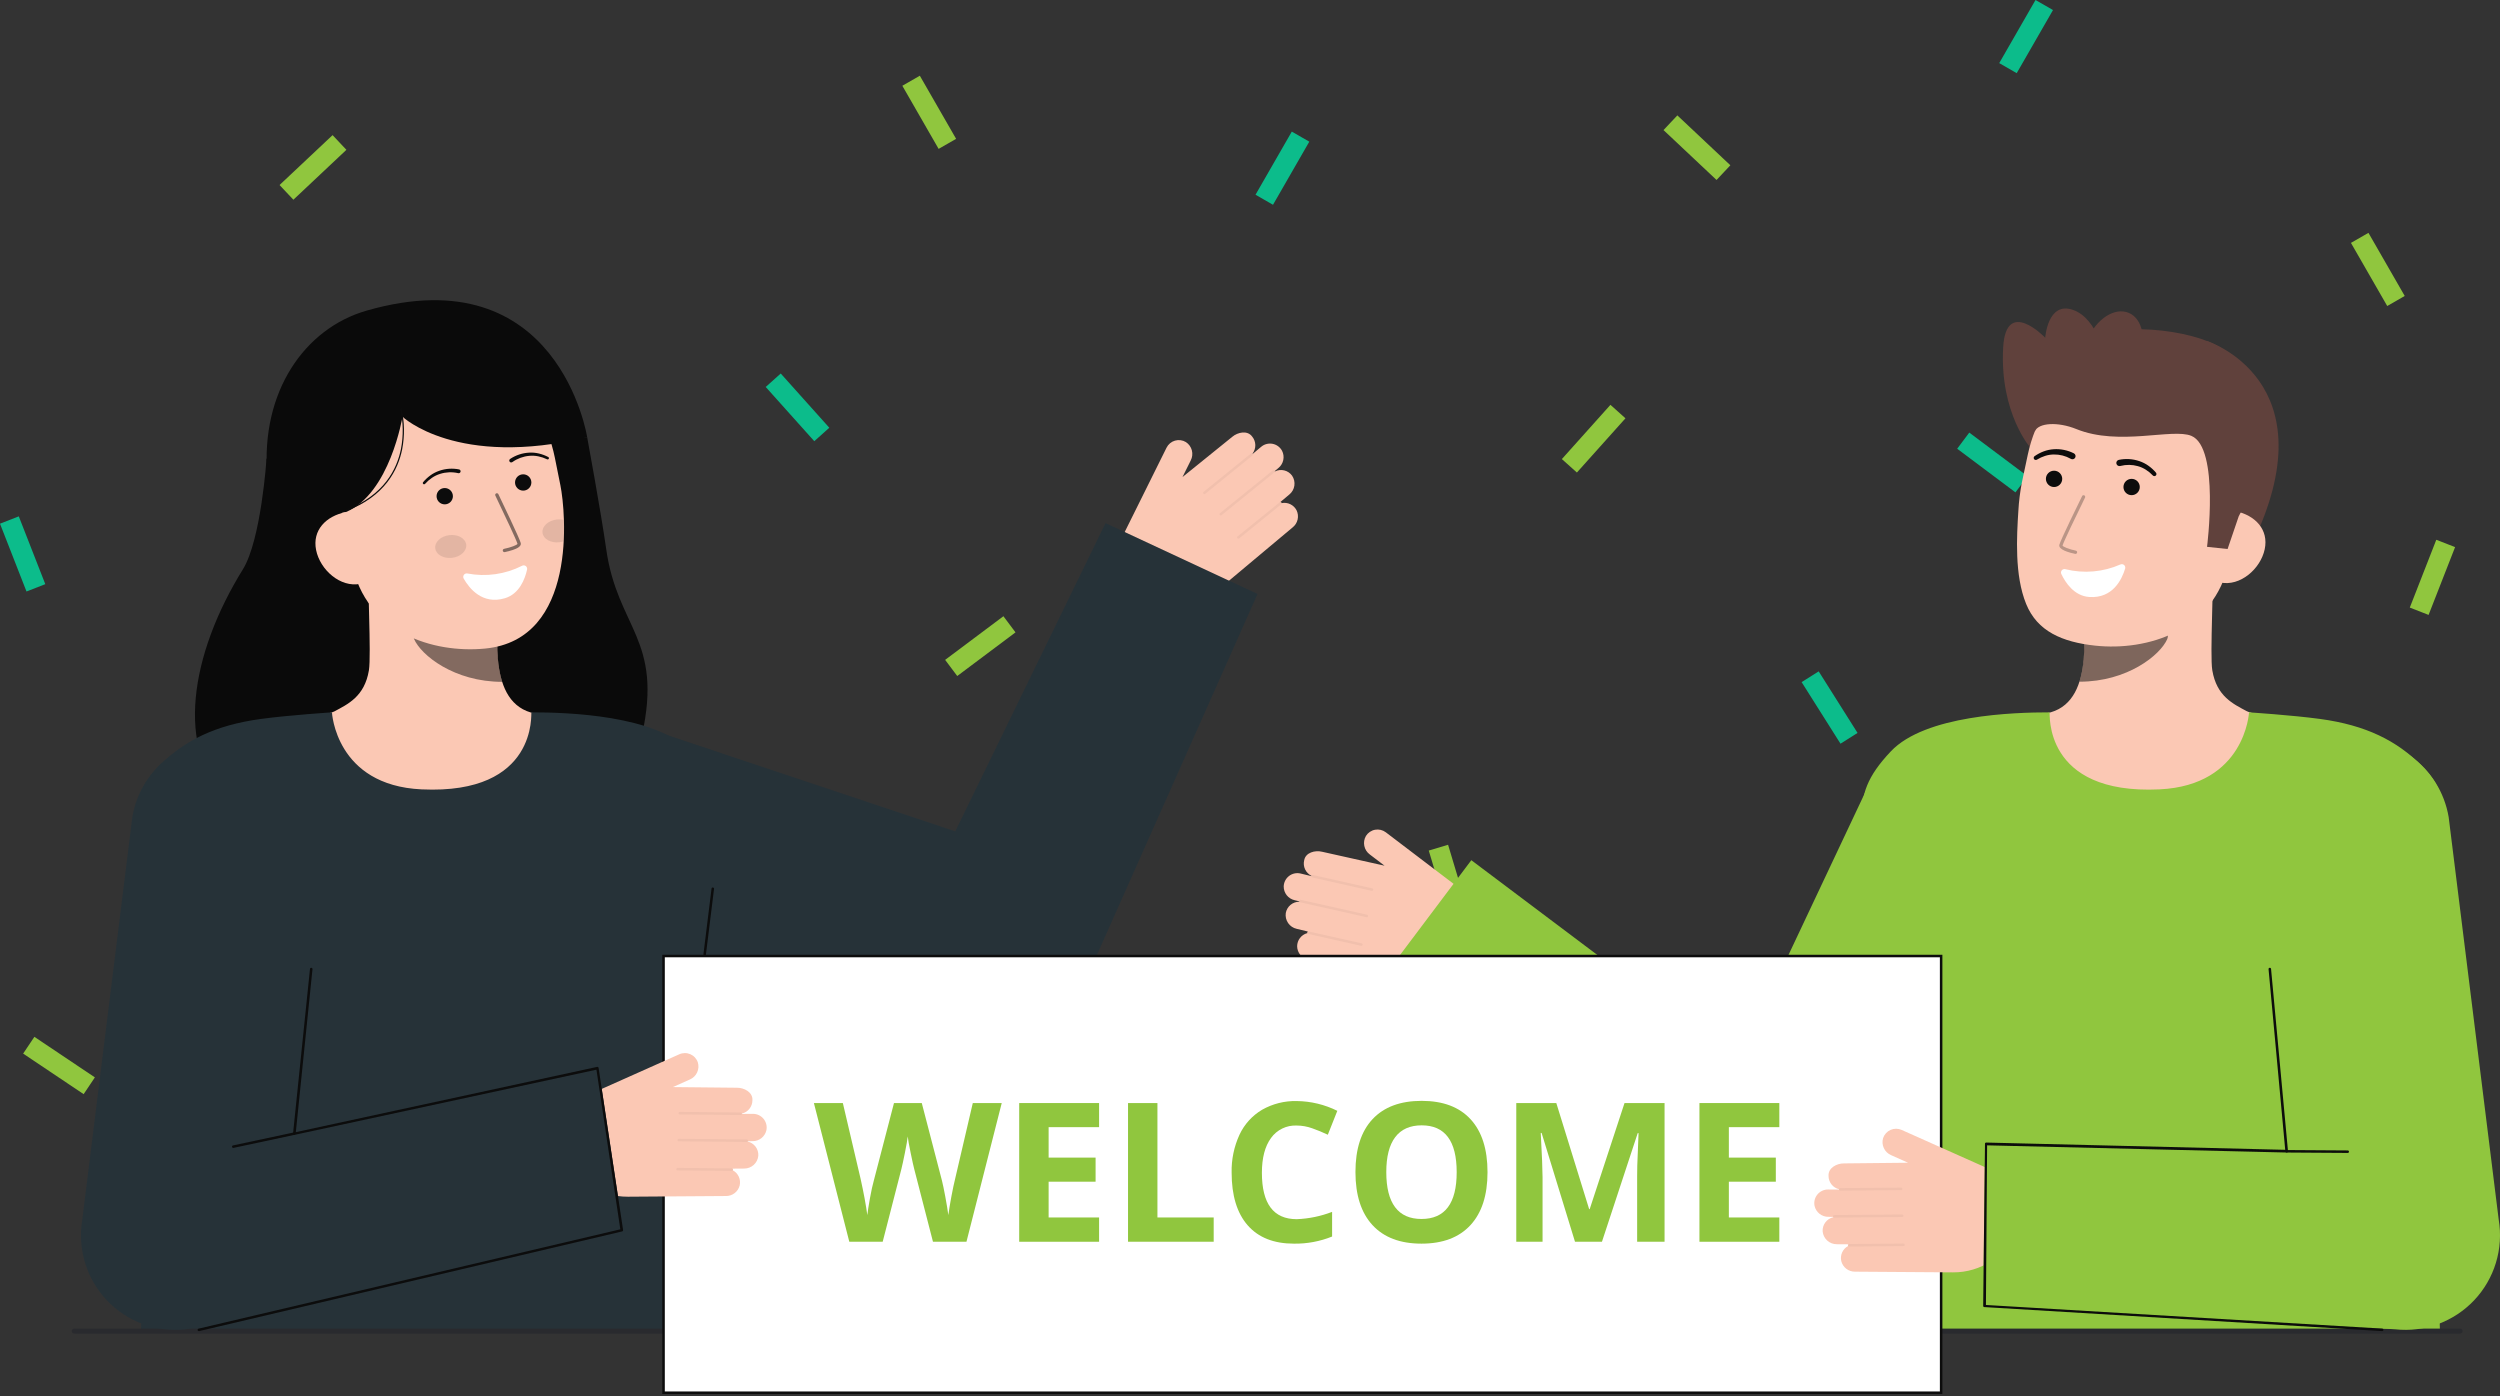 <svg width="308" height="172" viewBox="0 0 308 172" fill="none" xmlns="http://www.w3.org/2000/svg">
<rect x="0" y="0" width="308" height="172" fill="#333333" stroke="none"/>
<path d="M300.152 66.5L296.887 74.853L299.202 75.758L302.467 67.405L300.152 66.5Z" fill="#90C63E"/>
<path d="M96.187 46.016L94.336 47.674L100.32 54.355L102.171 52.697L96.187 46.016Z" fill="#0CBC8B"/>
<path d="M123.62 75.919L116.441 81.296L117.932 83.285L125.11 77.908L123.62 75.919Z" fill="#90C63E"/>
<path d="M206.649 14.215L204.945 16.025L211.477 22.172L213.181 20.362L206.649 14.215Z" fill="#90C63E"/>
<path d="M159.15 16.214L154.68 23.99L156.834 25.229L161.305 17.453L159.15 16.214Z" fill="#0CBC8B"/>
<path d="M224.063 82.712L221.961 84.038L226.748 91.623L228.849 90.297L224.063 82.712Z" fill="#0CBC8B"/>
<path d="M126.598 119.648L124.375 120.759L128.383 128.782L130.607 127.672L126.598 119.648Z" fill="#0CBC8B"/>
<path d="M94.068 98.537L91.492 107.128L93.873 107.842L96.448 99.25L94.068 98.537Z" fill="#367CFF"/>
<path d="M249.656 125.308L242.207 130.304L243.591 132.368L251.041 127.373L249.656 125.308Z" fill="#367CFF"/>
<path d="M250.775 -0L246.305 7.775L248.459 9.014L252.93 1.238L250.775 -0Z" fill="#0CBC8B"/>
<path d="M2.315 63.615L0 64.519L3.265 72.873L5.58 71.968L2.315 63.615Z" fill="#0CBC8B"/>
<path d="M242.615 53.295L241.125 55.284L248.304 60.661L249.794 58.672L242.615 53.295Z" fill="#0CBC8B"/>
<path d="M40.974 16.648L34.441 22.795L36.145 24.605L42.677 18.458L40.974 16.648Z" fill="#90C63E"/>
<path d="M113.323 9.329L111.168 10.567L115.638 18.343L117.793 17.105L113.323 9.329Z" fill="#90C63E"/>
<path d="M25.435 106.96L20.648 114.545L22.75 115.871L27.537 108.286L25.435 106.96Z" fill="#0CBC8B"/>
<path d="M4.236 127.738L2.852 129.804L10.305 134.8L11.689 132.734L4.236 127.738Z" fill="#90C63E"/>
<path d="M291.792 28.686L289.637 29.925L294.107 37.701L296.262 36.462L291.792 28.686Z" fill="#90C63E"/>
<path d="M198.406 49.876L192.422 56.558L194.273 58.216L200.257 51.535L198.406 49.876Z" fill="#90C63E"/>
<path d="M145.872 125.185L141.863 133.209L144.087 134.32L148.095 126.296L145.872 125.185Z" fill="#0CBC8B"/>
<path d="M178.404 104.075L176.023 104.789L178.599 113.38L180.98 112.667L178.404 104.075Z" fill="#90C63E"/>
<path d="M179.202 108.979L170.731 102.539C170.545 102.398 170.331 102.297 170.104 102.242C169.876 102.188 169.64 102.182 169.41 102.224C169.18 102.265 168.961 102.355 168.768 102.486C168.574 102.617 168.41 102.787 168.286 102.985C168.068 103.358 167.996 103.798 168.084 104.221C168.172 104.644 168.414 105.019 168.763 105.273L170.579 106.654L162.874 104.934C162.021 104.728 160.842 105.02 160.674 105.993C160.584 106.363 160.623 106.752 160.784 107.097C160.944 107.442 161.217 107.723 161.558 107.893C161.554 107.901 161.55 107.908 161.548 107.917C161.548 107.923 161.548 107.93 161.548 107.936L160.232 107.618C159.988 107.559 159.735 107.556 159.489 107.607C159.244 107.659 159.013 107.765 158.814 107.917C158.615 108.07 158.452 108.264 158.337 108.488C158.223 108.711 158.16 108.957 158.152 109.207C158.149 109.602 158.281 109.986 158.526 110.296C158.772 110.605 159.117 110.82 159.502 110.906L160.061 111.041C160.065 111.059 160.072 111.076 160.081 111.092C159.682 111.089 159.294 111.227 158.987 111.484C158.681 111.74 158.475 112.096 158.407 112.49C158.346 112.923 158.45 113.364 158.698 113.723C158.947 114.083 159.322 114.336 159.749 114.431L161.141 114.767C161.118 114.776 161.097 114.791 161.081 114.809C161.065 114.828 161.053 114.85 161.047 114.874C161.042 114.903 161.045 114.933 161.056 114.96C160.699 115.055 160.384 115.266 160.158 115.558C159.932 115.85 159.809 116.209 159.807 116.578C159.813 116.966 159.949 117.341 160.194 117.641C160.439 117.942 160.779 118.151 161.158 118.235L172.893 121.07C174.535 121.467 176.258 121.364 177.841 120.775C179.424 120.186 180.795 119.138 181.779 117.765C182.627 116.581 182.98 115.113 182.763 113.673C182.545 112.233 181.775 110.934 180.616 110.053L179.202 108.979Z" fill="#FBC8B4"/>
<g opacity="0.2">
<path opacity="0.2" d="M169.175 109.635C169.165 109.674 169.14 109.708 169.106 109.729C169.071 109.751 169.03 109.757 168.99 109.749L161.664 108.102C161.644 108.097 161.625 108.089 161.609 108.077C161.592 108.066 161.578 108.051 161.567 108.033C161.556 108.016 161.549 107.997 161.545 107.977C161.542 107.957 161.542 107.936 161.547 107.916C161.551 107.896 161.56 107.877 161.571 107.861C161.583 107.844 161.598 107.83 161.615 107.819C161.633 107.808 161.652 107.801 161.672 107.797C161.692 107.794 161.713 107.794 161.733 107.799L169.058 109.445C169.078 109.45 169.097 109.458 169.114 109.47C169.131 109.482 169.145 109.497 169.156 109.514C169.167 109.531 169.174 109.551 169.177 109.571C169.181 109.591 169.18 109.612 169.176 109.632L169.175 109.635Z" fill="#0C0C0C"/>
</g>
<g opacity="0.2">
<path opacity="0.2" d="M168.538 112.884C168.528 112.924 168.503 112.958 168.468 112.98C168.433 113.001 168.392 113.008 168.352 112.998L160.176 111.162C160.156 111.158 160.137 111.149 160.12 111.138C160.104 111.126 160.09 111.111 160.079 111.093C160.068 111.076 160.06 111.057 160.057 111.037C160.053 111.016 160.054 110.996 160.059 110.976C160.069 110.936 160.094 110.902 160.129 110.88C160.163 110.858 160.205 110.851 160.245 110.858L168.421 112.695C168.441 112.699 168.46 112.707 168.476 112.719C168.493 112.731 168.507 112.746 168.518 112.763C168.529 112.781 168.536 112.8 168.54 112.82C168.543 112.84 168.543 112.861 168.538 112.881V112.884Z" fill="#0C0C0C"/>
</g>
<g opacity="0.2">
<path opacity="0.2" d="M167.867 116.409C167.857 116.449 167.832 116.483 167.798 116.504C167.763 116.525 167.722 116.532 167.682 116.524L161.16 115.059C161.12 115.05 161.085 115.025 161.063 114.99C161.041 114.956 161.034 114.914 161.043 114.873C161.052 114.833 161.076 114.798 161.111 114.776C161.146 114.754 161.188 114.747 161.228 114.756L167.75 116.22C167.77 116.225 167.789 116.233 167.806 116.245C167.822 116.257 167.837 116.272 167.848 116.289C167.859 116.306 167.866 116.326 167.87 116.346C167.873 116.366 167.872 116.387 167.868 116.407L167.867 116.409Z" fill="#0C0C0C"/>
</g>
<path d="M138.989 64.686L143.719 55.154C143.823 54.945 143.969 54.759 144.149 54.609C144.328 54.46 144.537 54.349 144.762 54.284C144.986 54.22 145.222 54.203 145.454 54.234C145.686 54.265 145.908 54.345 146.107 54.467C146.469 54.704 146.729 55.066 146.838 55.484C146.947 55.902 146.897 56.346 146.698 56.729L145.683 58.773L151.822 53.81C152.495 53.246 153.682 52.985 154.264 53.782C154.508 54.074 154.646 54.44 154.656 54.82C154.665 55.201 154.545 55.573 154.316 55.877C154.323 55.882 154.329 55.888 154.335 55.894C154.338 55.899 154.341 55.905 154.344 55.911L155.382 55.041C155.574 54.88 155.8 54.764 156.043 54.702C156.286 54.639 156.539 54.631 156.786 54.679C157.032 54.727 157.264 54.829 157.466 54.978C157.667 55.127 157.833 55.32 157.951 55.541C158.13 55.893 158.182 56.296 158.099 56.682C158.017 57.068 157.804 57.414 157.496 57.663L157.055 58.033C157.06 58.05 157.061 58.069 157.059 58.087C157.416 57.906 157.825 57.858 158.213 57.951C158.602 58.045 158.944 58.273 159.18 58.596C159.427 58.956 159.53 59.397 159.466 59.83C159.403 60.263 159.179 60.656 158.838 60.93L157.741 61.849C157.766 61.847 157.791 61.851 157.814 61.86C157.837 61.87 157.857 61.884 157.873 61.903C157.891 61.927 157.902 61.955 157.904 61.984C158.266 61.911 158.642 61.959 158.974 62.121C159.306 62.283 159.576 62.549 159.742 62.879C159.909 63.229 159.953 63.626 159.867 64.004C159.781 64.382 159.57 64.72 159.267 64.964L150.012 72.716C148.717 73.801 147.128 74.474 145.448 74.65C143.768 74.825 142.074 74.495 140.583 73.702C139.298 73.017 138.33 71.859 137.885 70.473C137.44 69.086 137.553 67.581 138.2 66.276L138.989 64.686Z" fill="#FBC8B4"/>
<g opacity="0.2">
<path opacity="0.2" d="M148.262 60.819C148.288 60.85 148.326 60.87 148.367 60.874C148.407 60.877 148.448 60.865 148.479 60.839L154.312 56.111C154.344 56.085 154.365 56.047 154.369 56.007C154.373 55.965 154.361 55.925 154.335 55.892C154.309 55.861 154.271 55.84 154.23 55.836C154.189 55.831 154.148 55.844 154.116 55.87L148.284 60.598C148.252 60.623 148.232 60.661 148.227 60.702C148.223 60.742 148.235 60.783 148.261 60.815L148.262 60.819Z" fill="#0C0C0C"/>
</g>
<g opacity="0.2">
<path opacity="0.2" d="M150.279 63.448C150.305 63.479 150.343 63.499 150.383 63.503C150.424 63.506 150.465 63.494 150.496 63.468L157.006 58.191C157.037 58.166 157.058 58.128 157.062 58.087C157.066 58.047 157.054 58.006 157.028 57.974C157.002 57.944 156.965 57.924 156.924 57.92C156.884 57.916 156.843 57.927 156.811 57.951L150.299 63.227C150.268 63.252 150.247 63.29 150.243 63.331C150.239 63.371 150.251 63.412 150.276 63.444L150.279 63.448Z" fill="#0C0C0C"/>
</g>
<g opacity="0.2">
<path opacity="0.2" d="M152.447 66.31C152.473 66.342 152.511 66.361 152.551 66.365C152.592 66.369 152.633 66.357 152.664 66.331L157.857 62.122C157.889 62.096 157.909 62.058 157.913 62.017C157.918 61.976 157.905 61.935 157.88 61.903C157.854 61.871 157.816 61.851 157.775 61.846C157.734 61.842 157.693 61.854 157.661 61.88L152.467 66.089C152.436 66.115 152.415 66.153 152.411 66.193C152.407 66.234 152.419 66.275 152.444 66.307L152.447 66.31Z" fill="#0C0C0C"/>
</g>
<path d="M32.838 56.513C32.838 56.513 32.171 66.522 29.92 70.152C23.437 80.606 21.559 92.366 28.05 98.51C34.542 104.654 75.949 104.74 79.085 90.608C81.726 78.71 76.059 77.431 74.68 67.617C74.056 63.176 72.34 53.864 72.34 53.864" fill="#0A0A0A"/>
<path d="M68.368 88.536C68.296 88.526 67.503 101.687 52.214 100.54C41.63 99.747 37.856 88.516 37.613 88.516C38.754 88.274 40.676 87.921 41.183 87.65C42.849 86.755 44.911 85.823 45.449 82.586C45.76 80.722 45.233 71.177 45.395 69.289L61.642 72.917C61.415 76.903 59.826 86.144 65.395 87.779C66.321 88.051 67.32 88.299 68.368 88.536Z" fill="#FBC8B4"/>
<path opacity="0.5" d="M61.872 84.003C61.618 83.183 61.454 82.337 61.384 81.482C61.205 79.529 61.241 77.562 61.49 75.617C58.188 75.171 55.077 73.808 52.511 71.683C52.209 72.797 50.55 77.665 51.01 78.724C51.877 80.726 55.958 84.003 61.872 84.003Z" fill="#0C0C0C"/>
<path d="M59.77 79.903C53.364 80.524 45.077 77.961 43.36 69.43L41.811 61.733C40.094 53.203 43.182 45.386 51.214 43.77C59.246 42.154 66.641 47.86 68.358 56.39L69.043 59.798C69.702 63.071 71.199 78.797 59.77 79.903Z" fill="#FBC8B4"/>
<path opacity="0.1" d="M55.696 68.725C56.75 68.6 57.53 67.871 57.438 67.098C57.345 66.325 56.416 65.8 55.362 65.926C54.308 66.051 53.528 66.78 53.62 67.553C53.712 68.326 54.642 68.851 55.696 68.725Z" fill="#0C0C0C"/>
<path opacity="0.1" d="M66.835 65.634C66.929 66.406 67.859 66.93 68.913 66.806C69.095 66.784 69.275 66.743 69.449 66.685C69.498 65.764 69.5 64.879 69.474 64.059C69.181 63.985 68.877 63.968 68.578 64.006C67.524 64.13 66.744 64.859 66.835 65.634Z" fill="#0C0C0C"/>
<path opacity="0.5" d="M62.179 68.02C62.184 68.02 62.19 68.019 62.195 68.018C62.52 67.95 62.842 67.864 63.158 67.761C63.63 67.603 64.245 67.344 64.161 66.917C64.063 66.431 61.675 61.455 61.404 60.89C61.393 60.864 61.377 60.842 61.357 60.822C61.337 60.803 61.313 60.788 61.287 60.779C61.261 60.769 61.233 60.765 61.205 60.766C61.178 60.767 61.15 60.774 61.125 60.786C61.1 60.798 61.078 60.815 61.059 60.836C61.041 60.857 61.027 60.881 61.018 60.908C61.01 60.934 61.006 60.962 61.008 60.99C61.011 61.017 61.019 61.044 61.032 61.069C62.05 63.188 63.69 66.672 63.755 67C63.704 67.152 62.922 67.45 62.114 67.613C62.087 67.617 62.062 67.627 62.038 67.641C62.015 67.655 61.995 67.674 61.98 67.696C61.964 67.718 61.952 67.743 61.946 67.769C61.94 67.796 61.939 67.823 61.943 67.85C61.947 67.877 61.957 67.902 61.971 67.925C61.985 67.948 62.004 67.969 62.026 67.984C62.048 68 62.073 68.012 62.099 68.018C62.126 68.024 62.153 68.025 62.18 68.021L62.179 68.02Z" fill="#0C0C0C"/>
<path d="M35.403 64.497L42.603 63.091C48.042 60.816 49.585 51.337 49.585 51.337C49.585 51.337 56.298 57.73 72.341 53.864C72.341 53.864 68.856 31.468 45.167 38.268C37.529 40.459 32.118 48.245 32.923 58.557C33.487 65.782 35.403 64.497 35.403 64.497Z" fill="#0A0A0A"/>
<path d="M44.381 71.929C41.94 72.421 39.436 70.208 38.944 67.766C38.452 65.325 40.161 63.581 42.601 63.09L44.188 64.472L46.479 71.507L44.381 71.929Z" fill="#FBC8B4"/>
<path d="M63.135 56.921C63.745 56.489 64.46 56.227 65.204 56.16C65.579 56.124 65.957 56.145 66.325 56.222C66.696 56.298 67.056 56.42 67.397 56.585L67.407 56.59C67.445 56.607 67.488 56.608 67.526 56.594C67.565 56.579 67.597 56.55 67.614 56.513C67.632 56.475 67.634 56.433 67.621 56.394C67.607 56.355 67.579 56.322 67.542 56.304C67.181 56.113 66.797 55.969 66.4 55.874C66 55.777 65.587 55.74 65.177 55.766C64.344 55.812 63.54 56.08 62.846 56.542C62.821 56.56 62.798 56.582 62.781 56.608C62.764 56.634 62.752 56.664 62.746 56.694C62.74 56.725 62.741 56.757 62.747 56.787C62.754 56.818 62.766 56.847 62.783 56.873C62.801 56.898 62.823 56.92 62.849 56.937C62.876 56.955 62.905 56.966 62.936 56.972C62.966 56.978 62.998 56.978 63.028 56.971C63.059 56.965 63.088 56.952 63.114 56.935L63.119 56.931L63.135 56.921Z" fill="#0C0C0C"/>
<path d="M56.556 57.831C55.738 57.668 54.892 57.728 54.105 58.004C53.716 58.138 53.349 58.329 53.017 58.572C52.687 58.812 52.388 59.092 52.127 59.407C52.101 59.438 52.087 59.478 52.09 59.519C52.093 59.56 52.111 59.598 52.142 59.625C52.172 59.653 52.211 59.667 52.252 59.666C52.293 59.665 52.332 59.648 52.361 59.619L52.369 59.611C52.62 59.327 52.906 59.077 53.22 58.865C53.531 58.653 53.872 58.489 54.231 58.379C54.945 58.155 55.705 58.124 56.435 58.289L56.453 58.294C56.514 58.309 56.578 58.299 56.632 58.266C56.686 58.233 56.725 58.18 56.739 58.119C56.754 58.058 56.744 57.993 56.711 57.94C56.678 57.886 56.626 57.847 56.565 57.832L56.556 57.831Z" fill="#0C0C0C"/>
<path d="M42.609 62.973C47.449 61.171 49.055 57.828 49.55 55.341C49.87 53.682 49.84 51.975 49.462 50.328L49.312 50.369C49.685 51.995 49.714 53.68 49.397 55.316C48.908 57.763 47.325 61.052 42.555 62.828L42.609 62.973Z" fill="#0C0C0C"/>
<path d="M80.819 90.101L126.778 105.463L113.284 111.461L136.201 64.448L154.929 73.177L133.667 120.96C132.592 123.376 130.683 125.325 128.289 126.45C125.896 127.575 123.177 127.801 120.631 127.087L120.174 126.958L73.519 113.859L80.819 90.101Z" fill="#263238"/>
<path d="M51.934 97.25C41.342 96.751 40.896 87.761 40.896 87.761C40.896 87.761 35.648 88.1 32.159 88.572C26.448 89.345 22.68 91.281 19.681 94.28C16.892 97.069 15.193 100.087 16.99 119.355C18.291 133.307 17.376 163.994 17.376 163.994H81.92C81.92 163.994 86.427 119.66 86.962 113.38C87.982 101.391 90.862 98.745 85.025 92.569C80.792 88.09 69.864 87.761 65.465 87.761C65.394 87.761 66.358 97.93 51.934 97.25Z" fill="#263238"/>
<path d="M64.323 69.701C62.242 70.759 59.867 71.094 57.574 70.652C57.495 70.637 57.413 70.645 57.338 70.675C57.263 70.705 57.198 70.756 57.151 70.821C57.104 70.887 57.076 70.964 57.071 71.045C57.066 71.126 57.084 71.206 57.124 71.277C57.807 72.481 59.428 74.539 62.209 73.7C64.005 73.158 64.684 71.311 64.936 70.168C64.953 70.089 64.947 70.006 64.919 69.93C64.891 69.855 64.842 69.788 64.778 69.739C64.713 69.69 64.636 69.661 64.556 69.654C64.475 69.647 64.394 69.663 64.323 69.701Z" fill="white"/>
<path d="M64.459 60.446C65.014 60.446 65.465 59.996 65.465 59.44C65.465 58.885 65.014 58.435 64.459 58.435C63.903 58.435 63.453 58.885 63.453 59.44C63.453 59.996 63.903 60.446 64.459 60.446Z" fill="#0C0C0C"/>
<path d="M54.791 62.137C55.346 62.137 55.797 61.687 55.797 61.132C55.797 60.576 55.346 60.126 54.791 60.126C54.235 60.126 53.785 60.576 53.785 61.132C53.785 61.687 54.235 62.137 54.791 62.137Z" fill="#0C0C0C"/>
<path d="M86.816 117.748C86.809 117.749 86.803 117.749 86.796 117.748C86.755 117.743 86.718 117.722 86.693 117.69C86.668 117.657 86.656 117.616 86.661 117.575L87.661 109.473C87.663 109.453 87.669 109.433 87.679 109.415C87.689 109.397 87.703 109.382 87.719 109.369C87.735 109.356 87.753 109.347 87.773 109.342C87.793 109.337 87.814 109.336 87.834 109.338C87.854 109.341 87.874 109.347 87.891 109.357C87.909 109.368 87.925 109.381 87.937 109.397C87.95 109.413 87.959 109.432 87.965 109.451C87.97 109.471 87.972 109.492 87.969 109.512L86.969 117.614C86.965 117.651 86.946 117.685 86.918 117.71C86.89 117.735 86.853 117.748 86.816 117.748Z" fill="#0C0C0C"/>
<path d="M250.193 55.231C250.193 55.231 246.343 50.907 246.79 42.81C247.136 36.541 251.972 41.611 251.972 41.611C251.972 41.611 252.265 37.099 255.379 38.173C258.493 39.248 259.368 44.223 259.368 44.223" fill="#60413C"/>
<path d="M271.832 41.988C271.832 41.988 287.383 46.859 277.347 67.247L275.922 67.06L273.029 66.683" fill="#60413C"/>
<path d="M249.711 88.502C249.782 88.493 250.573 101.61 265.811 100.467C276.36 99.676 280.122 88.484 280.364 88.484C279.226 88.242 277.311 87.891 276.806 87.621C275.144 86.728 273.089 85.8 272.554 82.574C272.245 80.714 272.769 71.203 272.608 69.321L256.414 72.936C256.641 76.909 258.224 86.119 252.674 87.749C251.75 88.019 250.755 88.267 249.711 88.502Z" fill="#FBC8B4"/>
<path opacity="0.52" d="M256.184 83.986C256.437 83.168 256.6 82.326 256.67 81.472C256.849 79.526 256.813 77.566 256.565 75.627C259.856 75.183 262.957 73.824 265.515 71.706C265.815 72.816 267.469 77.669 267.011 78.724C266.146 80.719 262.079 83.986 256.184 83.986Z" fill="#0C0C0C"/>
<path d="M258.127 79.543C264.504 80.23 272.791 77.766 274.595 69.283L276.222 61.628C278.024 53.147 275.032 45.322 267.045 43.624C259.058 41.926 251.626 47.534 249.823 56.017L249.102 59.405C248.875 60.573 248.728 61.755 248.662 62.943C248.463 66.08 248.173 70.854 249.622 74.411C250.988 77.769 254.052 79.104 258.127 79.543Z" fill="#FBC8B4"/>
<path d="M253.06 60.002C253.616 60.002 254.066 59.551 254.066 58.996C254.066 58.441 253.616 57.99 253.06 57.99C252.505 57.99 252.055 58.441 252.055 58.996C252.055 59.551 252.505 60.002 253.06 60.002Z" fill="#0C0C0C"/>
<path d="M262.615 61.005C263.17 61.005 263.621 60.555 263.621 60C263.621 59.444 263.17 58.994 262.615 58.994C262.06 58.994 261.609 59.444 261.609 60C261.609 60.555 262.06 61.005 262.615 61.005Z" fill="#0C0C0C"/>
<path d="M273.548 71.761C275.975 72.278 278.495 70.099 279.011 67.672C279.527 65.244 277.844 63.488 275.417 62.972L273.82 64.332L271.461 71.318L273.548 71.761Z" fill="#FBC8B4"/>
<path d="M271.907 67.37C271.907 67.37 273.484 55.172 269.983 53.701C267.653 52.722 261.071 54.994 255.819 52.865C253.522 51.933 251.137 52.073 250.681 53.155C250.501 53.584 250.293 46.868 255.004 42.743C258.754 39.457 268.717 40.305 272.896 42.46C284.469 48.428 275.813 63.602 275.813 63.602L274.438 67.641L271.907 67.37Z" fill="#60413C"/>
<g opacity="0.52">
<path opacity="0.52" d="M255.678 68.242L255.662 68.24C254.879 68.076 253.585 67.712 253.707 67.127C253.809 66.642 256.236 61.684 256.513 61.121C256.537 61.072 256.579 61.035 256.63 61.018C256.681 61 256.737 61.004 256.785 61.028C256.834 61.051 256.871 61.093 256.888 61.145C256.906 61.196 256.902 61.252 256.878 61.3C255.802 63.495 254.175 66.881 254.106 67.211C254.154 67.366 254.935 67.671 255.745 67.841C255.796 67.852 255.841 67.883 255.87 67.926C255.899 67.969 255.91 68.022 255.902 68.074C255.893 68.125 255.865 68.171 255.824 68.203C255.782 68.234 255.73 68.248 255.678 68.242Z" fill="#0C0C0C"/>
</g>
<path d="M255.497 55.849C254.728 55.461 253.869 55.287 253.009 55.346C252.587 55.373 252.171 55.463 251.776 55.612C251.384 55.759 251.013 55.955 250.67 56.194C250.613 56.231 250.573 56.288 250.557 56.354C250.542 56.42 250.554 56.49 250.589 56.548C250.625 56.605 250.682 56.647 250.748 56.663C250.813 56.679 250.883 56.669 250.941 56.634L250.959 56.624C251.273 56.429 251.611 56.275 251.963 56.164C252.311 56.053 252.673 55.995 253.038 55.993C253.759 55.983 254.47 56.163 255.099 56.515L255.123 56.529C255.167 56.556 255.215 56.573 255.266 56.58C255.317 56.587 255.369 56.585 255.418 56.572C255.468 56.559 255.515 56.537 255.555 56.506C255.596 56.475 255.631 56.436 255.657 56.392C255.683 56.348 255.7 56.299 255.707 56.248C255.714 56.197 255.71 56.146 255.697 56.096C255.684 56.047 255.661 56 255.63 55.959C255.599 55.919 255.56 55.885 255.516 55.859L255.497 55.849Z" fill="#0C0C0C"/>
<path d="M261.25 57.403C261.948 57.224 262.682 57.232 263.376 57.428C263.728 57.524 264.063 57.673 264.37 57.869C264.683 58.067 264.969 58.303 265.222 58.572L265.236 58.586C265.284 58.632 265.348 58.658 265.415 58.659C265.482 58.659 265.546 58.634 265.594 58.588C265.643 58.542 265.672 58.479 265.675 58.413C265.678 58.346 265.656 58.281 265.612 58.23C265.343 57.911 265.034 57.626 264.693 57.384C264.35 57.138 263.971 56.944 263.569 56.81C262.754 56.532 261.879 56.478 261.036 56.655C260.987 56.666 260.939 56.686 260.897 56.715C260.855 56.744 260.82 56.782 260.792 56.825C260.736 56.911 260.717 57.017 260.739 57.117C260.761 57.218 260.822 57.306 260.909 57.362C260.996 57.417 261.101 57.436 261.202 57.414L261.222 57.409L261.25 57.403Z" fill="#0C0C0C"/>
<path d="M254.449 70.123C256.714 70.689 259.103 70.484 261.239 69.54C261.313 69.508 261.395 69.498 261.474 69.51C261.554 69.522 261.629 69.557 261.69 69.611C261.75 69.664 261.795 69.733 261.817 69.811C261.84 69.888 261.84 69.97 261.818 70.048C261.421 71.375 260.302 73.745 257.404 73.549C255.532 73.423 254.457 71.774 253.955 70.716C253.92 70.643 253.907 70.561 253.917 70.481C253.928 70.4 253.961 70.324 254.013 70.262C254.065 70.2 254.133 70.153 254.211 70.129C254.288 70.104 254.371 70.102 254.449 70.123Z" fill="white"/>
<path d="M263.437 44.48C264.52 41.94 263.998 39.284 262.272 38.549C260.545 37.813 258.269 39.277 257.186 41.818C256.104 44.358 256.626 47.014 258.352 47.749C260.078 48.485 262.355 47.021 263.437 44.48Z" fill="#60413C"/>
<path d="M266.042 97.25C276.633 96.751 277.079 87.761 277.079 87.761C277.079 87.761 282.327 88.1 285.816 88.572C291.528 89.345 295.296 91.281 298.294 94.28C301.084 97.069 302.782 100.087 300.985 119.355C299.683 133.307 300.599 163.994 300.599 163.994H236.055C236.055 163.994 231.548 119.661 231.013 113.38C229.993 101.391 227.113 98.745 232.95 92.569C237.183 88.09 248.111 87.761 252.51 87.761C252.581 87.761 251.618 97.93 266.042 97.25Z" fill="#90C63E"/>
<path d="M230.863 95.345L214.176 130.723L181.266 105.975L168.195 123.357L211.772 156.126C212.162 156.416 212.569 156.682 212.992 156.922C214.237 157.619 215.607 158.065 217.025 158.233C218.442 158.401 219.878 158.288 221.252 157.901C222.626 157.514 223.91 156.86 225.031 155.976C226.152 155.093 227.088 153.997 227.785 152.752L227.974 152.416L253.434 106.972L230.863 95.345Z" fill="#90C63E"/>
<path d="M303.079 164.305H9.147C9.064 164.305 8.985 164.272 8.927 164.214C8.869 164.156 8.836 164.077 8.836 163.994C8.836 163.912 8.869 163.833 8.927 163.775C8.985 163.716 9.064 163.684 9.147 163.684H303.079C303.161 163.684 303.24 163.716 303.299 163.775C303.357 163.833 303.39 163.912 303.39 163.994C303.39 164.077 303.357 164.156 303.299 164.214C303.24 164.272 303.161 164.305 303.079 164.305Z" fill="#292A2E"/>
<path d="M239.148 117.782H81.75V171.584H239.148V117.782Z" fill="white"/>
<path d="M239.302 171.739H81.594V117.627H239.302V171.739ZM81.904 171.429H238.992V117.938H81.904V171.429Z" fill="#0C0C0C"/>
<path d="M73.976 134.225L83.692 129.886C83.905 129.79 84.136 129.74 84.37 129.739C84.604 129.738 84.835 129.786 85.05 129.879C85.264 129.972 85.457 130.109 85.615 130.281C85.774 130.453 85.895 130.655 85.971 130.877C86.099 131.289 86.068 131.734 85.886 132.126C85.704 132.518 85.383 132.828 84.985 132.996L82.902 133.928L90.797 134.009C91.675 134.003 92.756 134.557 92.698 135.542C92.701 135.922 92.574 136.293 92.339 136.592C92.104 136.892 91.775 137.103 91.404 137.191C91.406 137.199 91.408 137.207 91.408 137.216C91.407 137.222 91.406 137.229 91.404 137.235L92.758 137.225C93.008 137.224 93.256 137.278 93.483 137.384C93.71 137.49 93.91 137.646 94.07 137.839C94.229 138.033 94.343 138.259 94.404 138.502C94.465 138.745 94.47 138.999 94.421 139.245C94.334 139.63 94.118 139.974 93.809 140.219C93.499 140.464 93.114 140.596 92.719 140.591L92.143 140.595C92.136 140.612 92.125 140.627 92.112 140.64C92.502 140.728 92.848 140.951 93.088 141.271C93.329 141.59 93.447 141.984 93.424 142.383C93.385 142.819 93.184 143.224 92.859 143.517C92.535 143.811 92.112 143.972 91.675 143.967L90.244 143.978C90.264 143.992 90.281 144.01 90.292 144.032C90.304 144.053 90.31 144.077 90.311 144.102C90.31 144.131 90.3 144.16 90.283 144.184C90.609 144.358 90.868 144.634 91.021 144.971C91.174 145.307 91.212 145.684 91.13 146.044C91.036 146.42 90.818 146.754 90.511 146.99C90.204 147.227 89.826 147.354 89.438 147.349L77.365 147.435C75.676 147.447 74.022 146.954 72.615 146.02C71.207 145.086 70.111 143.753 69.467 142.192C68.911 140.846 68.902 139.337 69.441 137.984C69.981 136.631 71.026 135.542 72.356 134.948L73.976 134.225Z" fill="#FBC8B4"/>
<g opacity="0.2">
<path opacity="0.2" d="M83.59 137.147C83.59 137.188 83.607 137.227 83.636 137.256C83.665 137.284 83.704 137.3 83.745 137.3L91.253 137.368C91.294 137.368 91.334 137.352 91.363 137.323C91.393 137.294 91.409 137.255 91.41 137.214C91.41 137.173 91.394 137.133 91.365 137.103C91.337 137.074 91.297 137.057 91.256 137.057L83.748 136.989C83.707 136.989 83.667 137.006 83.638 137.035C83.609 137.064 83.593 137.103 83.593 137.145L83.59 137.147Z" fill="#0C0C0C"/>
</g>
<g opacity="0.2">
<path opacity="0.2" d="M83.466 140.459C83.467 140.5 83.484 140.539 83.513 140.568C83.542 140.596 83.581 140.612 83.622 140.612L92.001 140.688C92.042 140.688 92.081 140.672 92.11 140.642C92.139 140.613 92.156 140.574 92.156 140.533C92.154 140.492 92.138 140.453 92.109 140.424C92.08 140.395 92.041 140.379 92.001 140.377L83.622 140.302C83.601 140.302 83.581 140.305 83.562 140.313C83.543 140.321 83.525 140.332 83.511 140.347C83.496 140.361 83.485 140.378 83.477 140.397C83.469 140.416 83.465 140.437 83.465 140.457L83.466 140.459Z" fill="#0C0C0C"/>
</g>
<g opacity="0.2">
<path opacity="0.2" d="M83.32 144.043C83.321 144.084 83.338 144.123 83.367 144.152C83.396 144.18 83.435 144.196 83.476 144.196L90.159 144.257C90.201 144.257 90.24 144.241 90.27 144.212C90.299 144.183 90.316 144.144 90.316 144.103C90.317 144.062 90.3 144.022 90.272 143.993C90.243 143.963 90.203 143.946 90.162 143.946L83.478 143.886C83.437 143.886 83.398 143.902 83.369 143.931C83.34 143.96 83.323 144 83.323 144.041L83.32 144.043Z" fill="#0C0C0C"/>
</g>
<path d="M76.756 151.525L22.888 163.771C21.098 163.965 19.288 163.743 17.599 163.12C15.91 162.498 14.388 161.493 13.153 160.183C11.917 158.874 11.002 157.296 10.479 155.574C9.956 153.851 9.839 152.031 10.138 150.256L16.302 100.671C16.815 97.624 18.517 94.905 21.035 93.113C23.552 91.321 26.678 90.602 29.725 91.115C32.772 91.627 35.491 93.329 37.283 95.847C39.075 98.364 39.794 101.49 39.281 104.537L36.312 140.028L73.739 131.558L76.756 151.525Z" fill="#263238"/>
<path d="M28.74 141.422C28.701 141.422 28.663 141.407 28.635 141.38C28.607 141.354 28.589 141.317 28.586 141.278C28.584 141.24 28.595 141.201 28.62 141.17C28.644 141.14 28.679 141.12 28.717 141.114L36.224 139.511C36.244 139.507 36.265 139.508 36.285 139.513C36.304 139.518 36.323 139.527 36.34 139.539C36.356 139.551 36.37 139.566 36.38 139.584C36.391 139.602 36.398 139.621 36.4 139.641C36.406 139.682 36.396 139.723 36.371 139.757C36.347 139.79 36.31 139.812 36.27 139.818L28.763 141.421C28.756 141.422 28.748 141.422 28.74 141.422Z" fill="#0C0C0C"/>
<path d="M24.509 163.994C24.468 163.997 24.428 163.983 24.397 163.956C24.366 163.929 24.347 163.89 24.344 163.849C24.341 163.808 24.355 163.767 24.382 163.736C24.41 163.705 24.448 163.686 24.489 163.684L76.424 151.452L73.481 131.785L36.278 139.817C36.254 139.82 36.23 139.817 36.207 139.809C36.184 139.801 36.163 139.788 36.146 139.771C36.129 139.753 36.117 139.732 36.109 139.709C36.102 139.685 36.1 139.661 36.105 139.637L38.191 119.358C38.194 119.338 38.202 119.319 38.212 119.301C38.223 119.284 38.237 119.269 38.254 119.257C38.271 119.245 38.289 119.237 38.309 119.232C38.33 119.228 38.35 119.227 38.37 119.231C38.411 119.238 38.447 119.261 38.471 119.294C38.495 119.328 38.505 119.369 38.498 119.41L36.447 139.48L73.553 131.443C73.573 131.437 73.594 131.436 73.615 131.438C73.635 131.441 73.655 131.448 73.673 131.458C73.691 131.469 73.706 131.483 73.719 131.499C73.731 131.516 73.74 131.535 73.745 131.555L76.763 151.523C76.773 151.563 76.766 151.604 76.746 151.639C76.725 151.674 76.692 151.699 76.653 151.71L24.53 163.993C24.523 163.994 24.516 163.994 24.509 163.994Z" fill="#0C0C0C"/>
<path d="M243.998 143.546L234.282 139.207C234.069 139.112 233.838 139.062 233.604 139.061C233.37 139.059 233.139 139.107 232.924 139.2C232.71 139.293 232.517 139.43 232.359 139.602C232.2 139.774 232.079 139.977 232.003 140.198C231.875 140.61 231.906 141.056 232.088 141.447C232.27 141.839 232.591 142.149 232.989 142.317L235.072 143.249L227.177 143.331C226.299 143.324 225.218 143.878 225.276 144.863C225.273 145.244 225.4 145.614 225.635 145.913C225.87 146.213 226.199 146.424 226.57 146.512C226.567 146.52 226.566 146.529 226.566 146.537C226.567 146.543 226.568 146.55 226.57 146.556L225.216 146.546C224.965 146.545 224.718 146.599 224.491 146.705C224.264 146.811 224.063 146.967 223.904 147.16C223.745 147.354 223.63 147.58 223.57 147.823C223.509 148.067 223.503 148.32 223.553 148.566C223.639 148.951 223.856 149.295 224.165 149.54C224.475 149.786 224.859 149.917 225.254 149.913L225.831 149.917C225.838 149.933 225.849 149.949 225.862 149.962C225.472 150.049 225.126 150.273 224.886 150.592C224.645 150.911 224.527 151.305 224.55 151.704C224.589 152.14 224.79 152.545 225.115 152.839C225.439 153.132 225.862 153.293 226.299 153.289L227.73 153.299C227.71 153.313 227.694 153.331 227.682 153.353C227.67 153.374 227.664 153.399 227.663 153.423C227.664 153.452 227.674 153.481 227.691 153.505C227.365 153.679 227.106 153.956 226.953 154.292C226.8 154.628 226.762 155.005 226.844 155.365C226.938 155.741 227.156 156.075 227.463 156.312C227.771 156.549 228.149 156.675 228.537 156.67L240.61 156.756C242.299 156.768 243.953 156.275 245.36 155.341C246.767 154.407 247.863 153.074 248.508 151.513C249.064 150.167 249.073 148.657 248.533 147.304C247.994 145.951 246.948 144.862 245.618 144.268L243.998 143.546Z" fill="#FBC8B4"/>
<g opacity="0.2">
<path opacity="0.2" d="M234.383 146.469C234.382 146.51 234.365 146.549 234.336 146.578C234.307 146.606 234.268 146.623 234.227 146.623L226.719 146.69C226.699 146.69 226.679 146.686 226.66 146.679C226.641 146.671 226.624 146.66 226.609 146.645C226.594 146.631 226.583 146.614 226.575 146.595C226.567 146.577 226.563 146.556 226.563 146.536C226.562 146.516 226.566 146.495 226.574 146.476C226.581 146.458 226.593 146.44 226.607 146.426C226.621 146.411 226.638 146.4 226.657 146.392C226.676 146.384 226.696 146.379 226.716 146.379L234.224 146.312C234.266 146.312 234.305 146.328 234.334 146.357C234.363 146.386 234.38 146.426 234.38 146.467L234.383 146.469Z" fill="#0C0C0C"/>
</g>
<g opacity="0.2">
<path opacity="0.2" d="M234.505 149.781C234.504 149.821 234.488 149.86 234.459 149.888C234.43 149.917 234.391 149.933 234.351 149.934L225.972 150.009C225.931 150.009 225.891 149.993 225.862 149.964C225.833 149.935 225.816 149.895 225.816 149.854C225.818 149.813 225.835 149.774 225.863 149.746C225.892 149.717 225.931 149.7 225.972 149.699L234.351 149.623C234.392 149.623 234.431 149.639 234.46 149.669C234.49 149.698 234.506 149.737 234.506 149.778L234.505 149.781Z" fill="#0C0C0C"/>
</g>
<g opacity="0.2">
<path opacity="0.2" d="M234.664 153.364C234.663 153.404 234.647 153.443 234.618 153.472C234.588 153.501 234.549 153.517 234.508 153.517L227.825 153.577C227.804 153.577 227.784 153.573 227.765 153.566C227.746 153.558 227.729 153.547 227.714 153.532C227.7 153.518 227.688 153.501 227.68 153.482C227.672 153.464 227.668 153.443 227.668 153.423C227.668 153.403 227.672 153.382 227.679 153.364C227.687 153.345 227.698 153.327 227.712 153.313C227.727 153.298 227.744 153.287 227.763 153.279C227.781 153.271 227.802 153.267 227.822 153.266L234.506 153.206C234.547 153.206 234.586 153.222 234.615 153.252C234.645 153.281 234.661 153.32 234.661 153.361L234.664 153.364Z" fill="#0C0C0C"/>
</g>
<path d="M244.328 160.845L295.09 163.77C296.879 163.965 298.69 163.742 300.379 163.12C302.068 162.498 303.59 161.492 304.825 160.183C306.06 158.874 306.975 157.296 307.498 155.573C308.021 153.851 308.138 152.031 307.84 150.255L301.676 100.669C301.422 99.16 300.874 97.716 300.062 96.419C299.25 95.122 298.191 93.998 296.944 93.111C295.698 92.224 294.289 91.59 292.798 91.248C291.307 90.905 289.763 90.859 288.254 91.113C286.745 91.367 285.301 91.915 284.004 92.727C282.708 93.539 281.583 94.598 280.696 95.845C279.809 97.091 279.175 98.5 278.833 99.991C278.49 101.482 278.444 103.026 278.698 104.535L281.666 142.201L244.551 140.877L244.328 160.845Z" fill="#90C63E"/>
<path d="M289.24 142.044C289.279 142.044 289.317 142.029 289.345 142.002C289.374 141.975 289.391 141.939 289.394 141.9C289.397 141.861 289.385 141.822 289.361 141.792C289.336 141.761 289.302 141.741 289.263 141.735L281.757 141.686C281.736 141.682 281.716 141.683 281.696 141.688C281.676 141.693 281.657 141.701 281.641 141.714C281.624 141.726 281.61 141.741 281.6 141.759C281.589 141.776 281.583 141.796 281.58 141.816C281.574 141.857 281.584 141.898 281.609 141.931C281.633 141.964 281.67 141.986 281.711 141.993L289.217 142.042C289.225 142.043 289.232 142.044 289.24 142.044Z" fill="#0C0C0C"/>
<path d="M293.475 163.994C293.517 163.997 293.557 163.983 293.588 163.956C293.619 163.928 293.638 163.89 293.641 163.849C293.643 163.807 293.629 163.767 293.602 163.736C293.575 163.705 293.536 163.686 293.495 163.683L244.667 160.773L244.813 141.107L281.705 141.992C281.729 141.995 281.754 141.993 281.777 141.985C281.8 141.977 281.82 141.964 281.837 141.946C281.854 141.929 281.867 141.908 281.874 141.884C281.881 141.861 281.883 141.836 281.879 141.812L279.793 119.359C279.789 119.339 279.782 119.32 279.771 119.302C279.761 119.285 279.747 119.27 279.73 119.258C279.713 119.246 279.694 119.238 279.674 119.233C279.654 119.229 279.634 119.228 279.614 119.232C279.593 119.235 279.574 119.243 279.557 119.253C279.539 119.264 279.524 119.278 279.513 119.295C279.501 119.312 279.492 119.33 279.488 119.35C279.483 119.37 279.482 119.391 279.486 119.411L281.538 141.656L244.742 140.764C244.722 140.759 244.702 140.757 244.681 140.76C244.661 140.763 244.641 140.769 244.623 140.78C244.605 140.79 244.589 140.804 244.577 140.821C244.565 140.837 244.556 140.856 244.55 140.876L244.329 160.845C244.319 160.884 244.325 160.926 244.346 160.96C244.366 160.995 244.399 161.021 244.438 161.031L293.454 163.991C293.461 163.992 293.468 163.993 293.475 163.994Z" fill="#0C0C0C"/>
<path d="M119.068 152.984H114.942L112.628 144.007C112.542 143.688 112.396 143.028 112.19 142.026C111.984 141.025 111.865 140.353 111.833 140.01C111.787 140.431 111.67 141.107 111.483 142.038C111.295 142.969 111.151 143.633 111.05 144.031L108.748 152.984H104.634L100.273 135.896H103.839L106.024 145.224C106.406 146.946 106.683 148.438 106.854 149.7C106.901 149.256 107.008 148.569 107.176 147.638C107.343 146.707 107.501 145.984 107.649 145.469L110.139 135.896H113.563L116.053 145.469C116.162 145.898 116.298 146.553 116.462 147.433C116.626 148.313 116.75 149.069 116.835 149.701C116.913 149.093 117.037 148.335 117.208 147.427C117.378 146.519 117.534 145.785 117.674 145.224L119.848 135.897H123.413L119.068 152.984Z" fill="#90C63E"/>
<path d="M135.408 152.984H125.566V135.896H135.408V138.865H129.19V142.617H134.976V145.585H129.19V149.992H135.408V152.984Z" fill="#90C63E"/>
<path d="M138.973 152.984V135.896H142.596V149.993H149.527V152.985L138.973 152.984Z" fill="#90C63E"/>
<path d="M159.757 138.666C159.142 138.638 158.531 138.763 157.977 139.032C157.424 139.3 156.946 139.703 156.588 140.203C155.84 141.227 155.466 142.655 155.466 144.487C155.466 148.298 156.896 150.203 159.755 150.203C161.248 150.145 162.721 149.841 164.115 149.302V152.341C162.623 152.943 161.025 153.241 159.416 153.218C156.931 153.218 155.03 152.464 153.712 150.956C152.395 149.448 151.737 147.284 151.737 144.463C151.702 142.853 152.033 141.256 152.707 139.793C153.305 138.511 154.277 137.439 155.495 136.719C156.792 135.984 158.264 135.615 159.755 135.65C161.492 135.668 163.202 136.08 164.757 136.854L163.588 139.799C162.96 139.5 162.316 139.234 161.66 139.004C161.049 138.785 160.405 138.67 159.757 138.666Z" fill="#90C63E"/>
<path d="M183.262 144.416C183.262 147.244 182.561 149.418 181.158 150.938C179.756 152.458 177.745 153.217 175.127 153.217C172.509 153.217 170.499 152.457 169.096 150.938C167.693 149.419 166.992 147.237 166.992 144.393C166.992 141.548 167.695 139.376 169.102 137.876C170.509 136.376 172.525 135.626 175.15 135.626C177.776 135.626 179.785 136.382 181.176 137.894C182.567 139.406 183.263 141.58 183.262 144.416ZM170.791 144.416C170.791 146.325 171.153 147.763 171.878 148.729C172.603 149.695 173.686 150.178 175.127 150.178C178.019 150.178 179.464 148.257 179.464 144.416C179.464 140.566 178.026 138.642 175.151 138.642C173.709 138.642 172.622 139.127 171.889 140.097C171.155 141.067 170.789 142.507 170.791 144.416Z" fill="#90C63E"/>
<path d="M194.04 152.984L189.926 139.577H189.82C189.968 142.305 190.042 144.124 190.043 145.036V152.984H186.805V135.896H191.737L195.782 148.964H195.851L200.141 135.896H205.074V152.984H201.696V144.895C201.696 144.514 201.702 144.074 201.713 143.575C201.725 143.076 201.777 141.751 201.871 139.601H201.766L197.36 152.984H194.04Z" fill="#90C63E"/>
<path d="M219.213 152.984H209.371V135.896H219.213V138.865H212.995V142.617H218.781V145.585H212.995V149.992H219.213V152.984Z" fill="#90C63E"/>
</svg>
